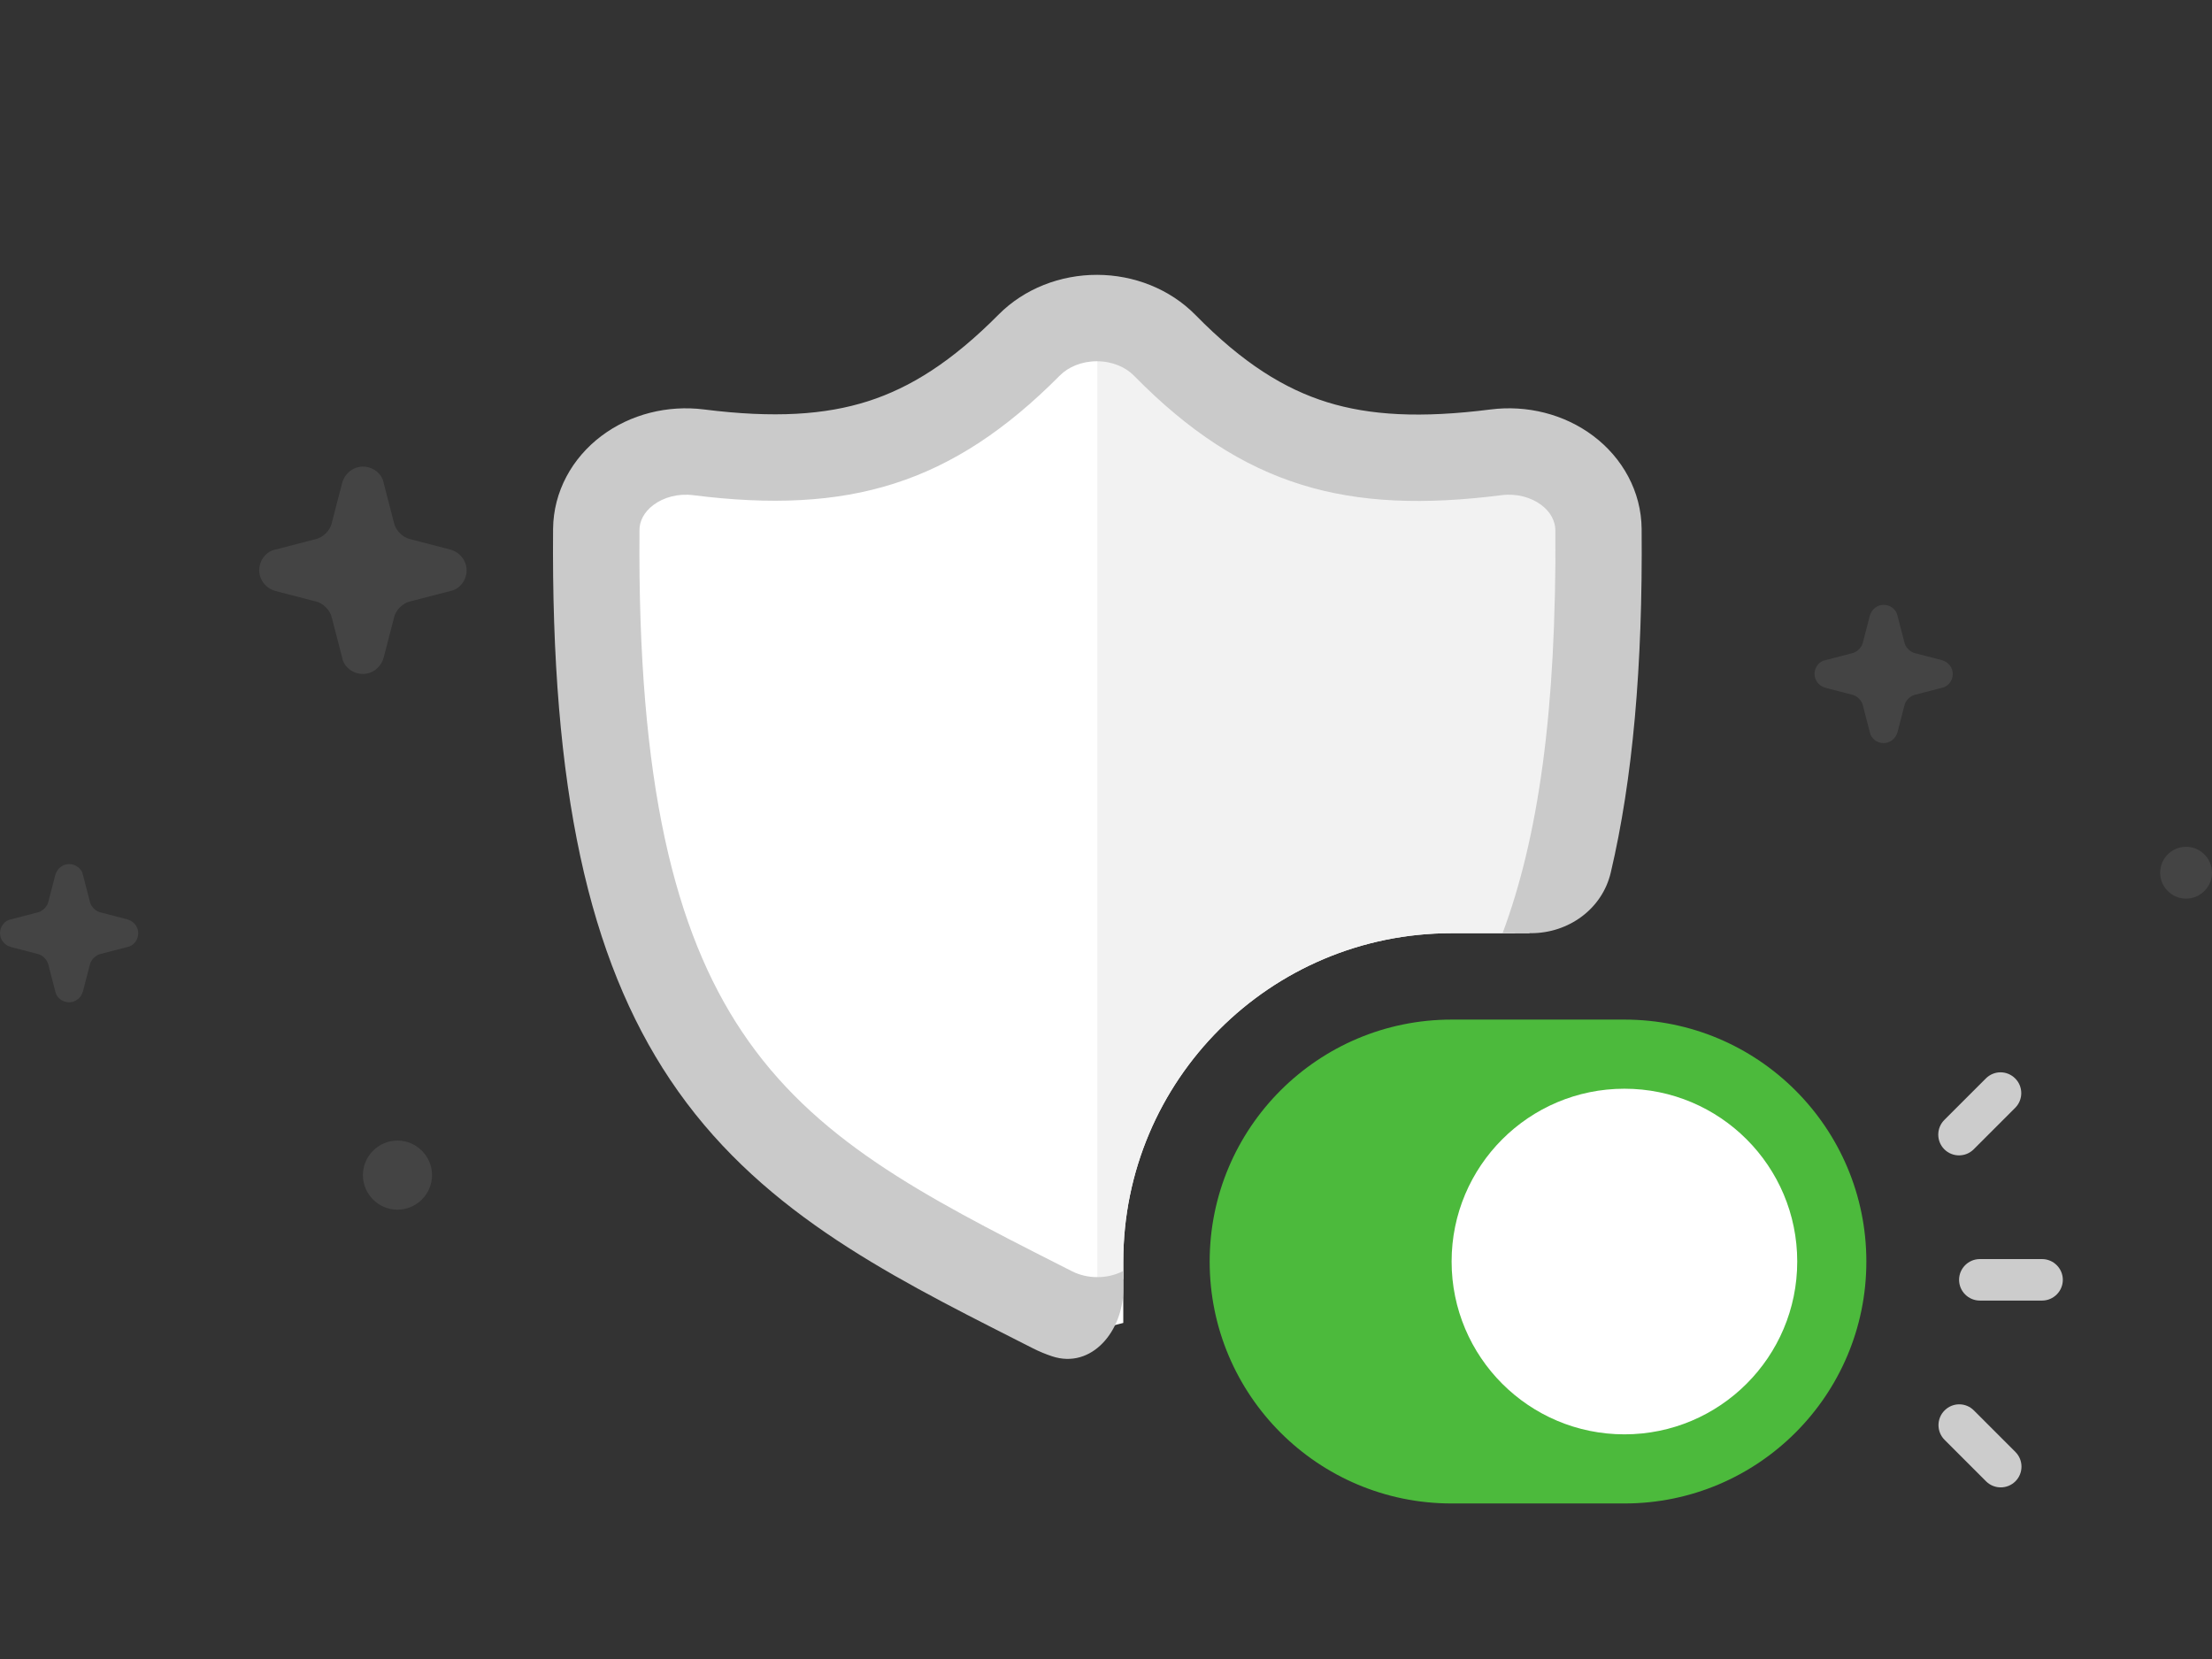 <svg width="128" height="96" viewBox="0 0 128 96" fill="none" xmlns="http://www.w3.org/2000/svg">
<rect x="0" y="0" width="128" height="96" fill="#333333" stroke="none"/>
<path opacity="0.2" d="M105.629 38.2L107.171 37.8C107.457 37.743 107.743 37.457 107.8 37.171L108.2 35.629C108.314 35.228 108.657 35 109 35C109.4 35 109.743 35.286 109.8 35.629L110.2 37.171C110.257 37.457 110.543 37.743 110.829 37.8L112.371 38.2C112.771 38.314 113 38.657 113 39C113 39.4 112.714 39.743 112.371 39.8L110.829 40.2C110.543 40.257 110.257 40.543 110.2 40.828L109.8 42.371C109.686 42.771 109.343 43 109 43C108.6 43 108.257 42.714 108.2 42.371L107.8 40.828C107.743 40.543 107.457 40.257 107.171 40.2L105.629 39.8C105.229 39.686 105 39.343 105 39C105 38.6 105.286 38.257 105.629 38.2Z" fill="#888888"/>
<path opacity="0.2" d="M15.943 31.8L18.257 31.2C18.686 31.114 19.114 30.686 19.2 30.257L19.8 27.943C19.971 27.343 20.486 27 21 27C21.6 27 22.114 27.428 22.2 27.943L22.8 30.257C22.886 30.686 23.314 31.114 23.743 31.2L26.057 31.8C26.657 31.971 27 32.486 27 33C27 33.6 26.571 34.114 26.057 34.2L23.743 34.8C23.314 34.886 22.886 35.314 22.8 35.743L22.2 38.057C22.029 38.657 21.514 39 21 39C20.4 39 19.886 38.571 19.8 38.057L19.2 35.743C19.114 35.314 18.686 34.886 18.257 34.8L15.943 34.2C15.343 34.029 15 33.514 15 33C15 32.4 15.429 31.886 15.943 31.8Z" fill="#888888"/>
<path opacity="0.2" d="M0.629 53.2L2.171 52.8C2.457 52.743 2.743 52.457 2.8 52.171L3.2 50.629C3.314 50.228 3.657 50 4 50C4.4 50 4.743 50.286 4.8 50.629L5.2 52.171C5.257 52.457 5.543 52.743 5.829 52.8L7.371 53.2C7.771 53.314 8 53.657 8 54C8 54.4 7.714 54.743 7.371 54.8L5.829 55.2C5.543 55.257 5.257 55.543 5.2 55.828L4.8 57.371C4.686 57.771 4.343 58 4 58C3.6 58 3.257 57.714 3.2 57.371L2.8 55.828C2.743 55.543 2.457 55.257 2.171 55.2L0.629 54.8C0.229 54.686 0 54.343 0 54C0 53.6 0.286 53.257 0.629 53.2Z" fill="#888888"/>
<path opacity="0.2" d="M126.5 52C125.675 52 125 51.325 125 50.5C125 49.675 125.675 49 126.5 49C127.325 49 128 49.675 128 50.5C128 51.325 127.325 52 126.5 52Z" fill="#888888"/>
<path opacity="0.2" d="M23 70C21.9 70 21 69.1 21 68C21 66.9 21.9 66 23 66C24.1 66 25 66.9 25 68C25 69.1 24.1 70 23 70Z" fill="#888888"/>
<path fill-rule="evenodd" clip-rule="evenodd" d="M36.5 25.558V40.096C36.5 72.288 63.5 76.904 63.5 76.904C63.5 76.904 64.053 76.809 65 76.553V73C65 62.507 73.507 54 84 54H88.5C89.75 50.06 90.5 45.461 90.5 40.096V25.558L76.5 26.404L63.5 17.25L51 25.904L36.5 25.558Z" fill="white"/>
<path d="M87.666 54H84C73.507 54 65 62.507 65 73V74L63.5 76V17.769L76.5 26.404L89.981 26.077V40.615C89.981 44.872 89.164 49.514 87.666 54Z" fill="#F2F2F2"/>
<path fill-rule="evenodd" clip-rule="evenodd" d="M57.786 18.202C59.281 16.696 61.372 15.899 63.491 15.904C65.609 15.909 67.696 16.717 69.183 18.232C71.918 21.018 74.335 22.51 76.801 23.275C79.269 24.04 82.211 24.208 86.256 23.694C88.345 23.428 90.507 23.955 92.191 25.221C93.889 26.496 94.976 28.441 94.995 30.602C95.063 38.599 94.476 45.099 93.21 50.488C92.714 52.602 90.767 54 88.595 54H86.948C88.995 48.533 90.085 41.16 89.995 30.645C89.991 30.187 89.762 29.649 89.188 29.218C88.601 28.778 87.759 28.543 86.887 28.654C82.427 29.221 78.706 29.1 75.32 28.05C71.881 26.984 68.778 24.958 65.614 21.734C65.14 21.251 64.37 20.906 63.478 20.904C62.587 20.902 61.813 21.243 61.334 21.725C58.219 24.864 55.16 26.89 51.748 27.98C48.362 29.062 44.625 29.223 40.109 28.654C39.237 28.544 38.396 28.78 37.81 29.221C37.238 29.651 37.009 30.189 37.005 30.646C36.88 45.344 39.058 53.901 42.935 59.699C47.109 65.94 53.355 69.164 61.345 73.214L62.034 73.563C62.929 74.017 64.071 74.017 64.966 73.563L65 73.546V74.595C65 77.012 63.173 79.243 60.879 78.483C60.501 78.358 60.131 78.204 59.773 78.023L58.815 77.537C51.132 73.644 43.741 69.898 38.779 62.478C34.079 55.451 31.877 45.692 32.005 30.604C32.024 28.444 33.109 26.5 34.805 25.225C36.487 23.959 38.646 23.43 40.735 23.693C44.806 24.206 47.757 24.006 50.225 23.218C52.686 22.431 55.079 20.929 57.786 18.202Z" fill="#CACACA"/>
<path d="M114.565 72.858H118.167C118.827 72.858 119.368 73.398 119.368 74.058C119.368 74.719 118.827 75.259 118.167 75.259H114.565C113.905 75.259 113.364 74.719 113.364 74.058C113.364 73.398 113.905 72.858 114.565 72.858Z" fill="#CCCCCC"/>
<path d="M115.765 62.051C116.071 62.051 116.378 62.172 116.612 62.406C117.08 62.874 117.08 63.636 116.612 64.105L114.21 66.506C113.742 66.974 112.98 66.974 112.511 66.506C112.043 66.038 112.043 65.275 112.511 64.807L114.913 62.406C115.147 62.172 115.453 62.051 115.759 62.051H115.765Z" fill="#CCCCCC"/>
<path d="M113.371 81.263C113.064 81.263 112.758 81.383 112.524 81.618C112.056 82.086 112.056 82.848 112.524 83.317L114.925 85.718C115.394 86.186 116.156 86.186 116.624 85.718C117.093 85.25 117.093 84.487 116.624 84.019L114.223 81.618C113.989 81.383 113.683 81.263 113.377 81.263H113.371Z" fill="#CCCCCC"/>
<path d="M69.999 73C69.999 65.268 76.267 59 83.999 59H93.999C101.731 59 107.999 65.268 107.999 73V73C107.999 80.732 101.731 87 93.999 87H83.999C76.267 87 69.999 80.732 69.999 73V73Z" fill="#4CBA3C"/>
<path d="M93.999 83C99.522 83 103.999 78.523 103.999 73C103.999 67.477 99.522 63 93.999 63C88.476 63 83.999 67.477 83.999 73C83.999 78.523 88.476 83 93.999 83Z" fill="white"/>
</svg>
